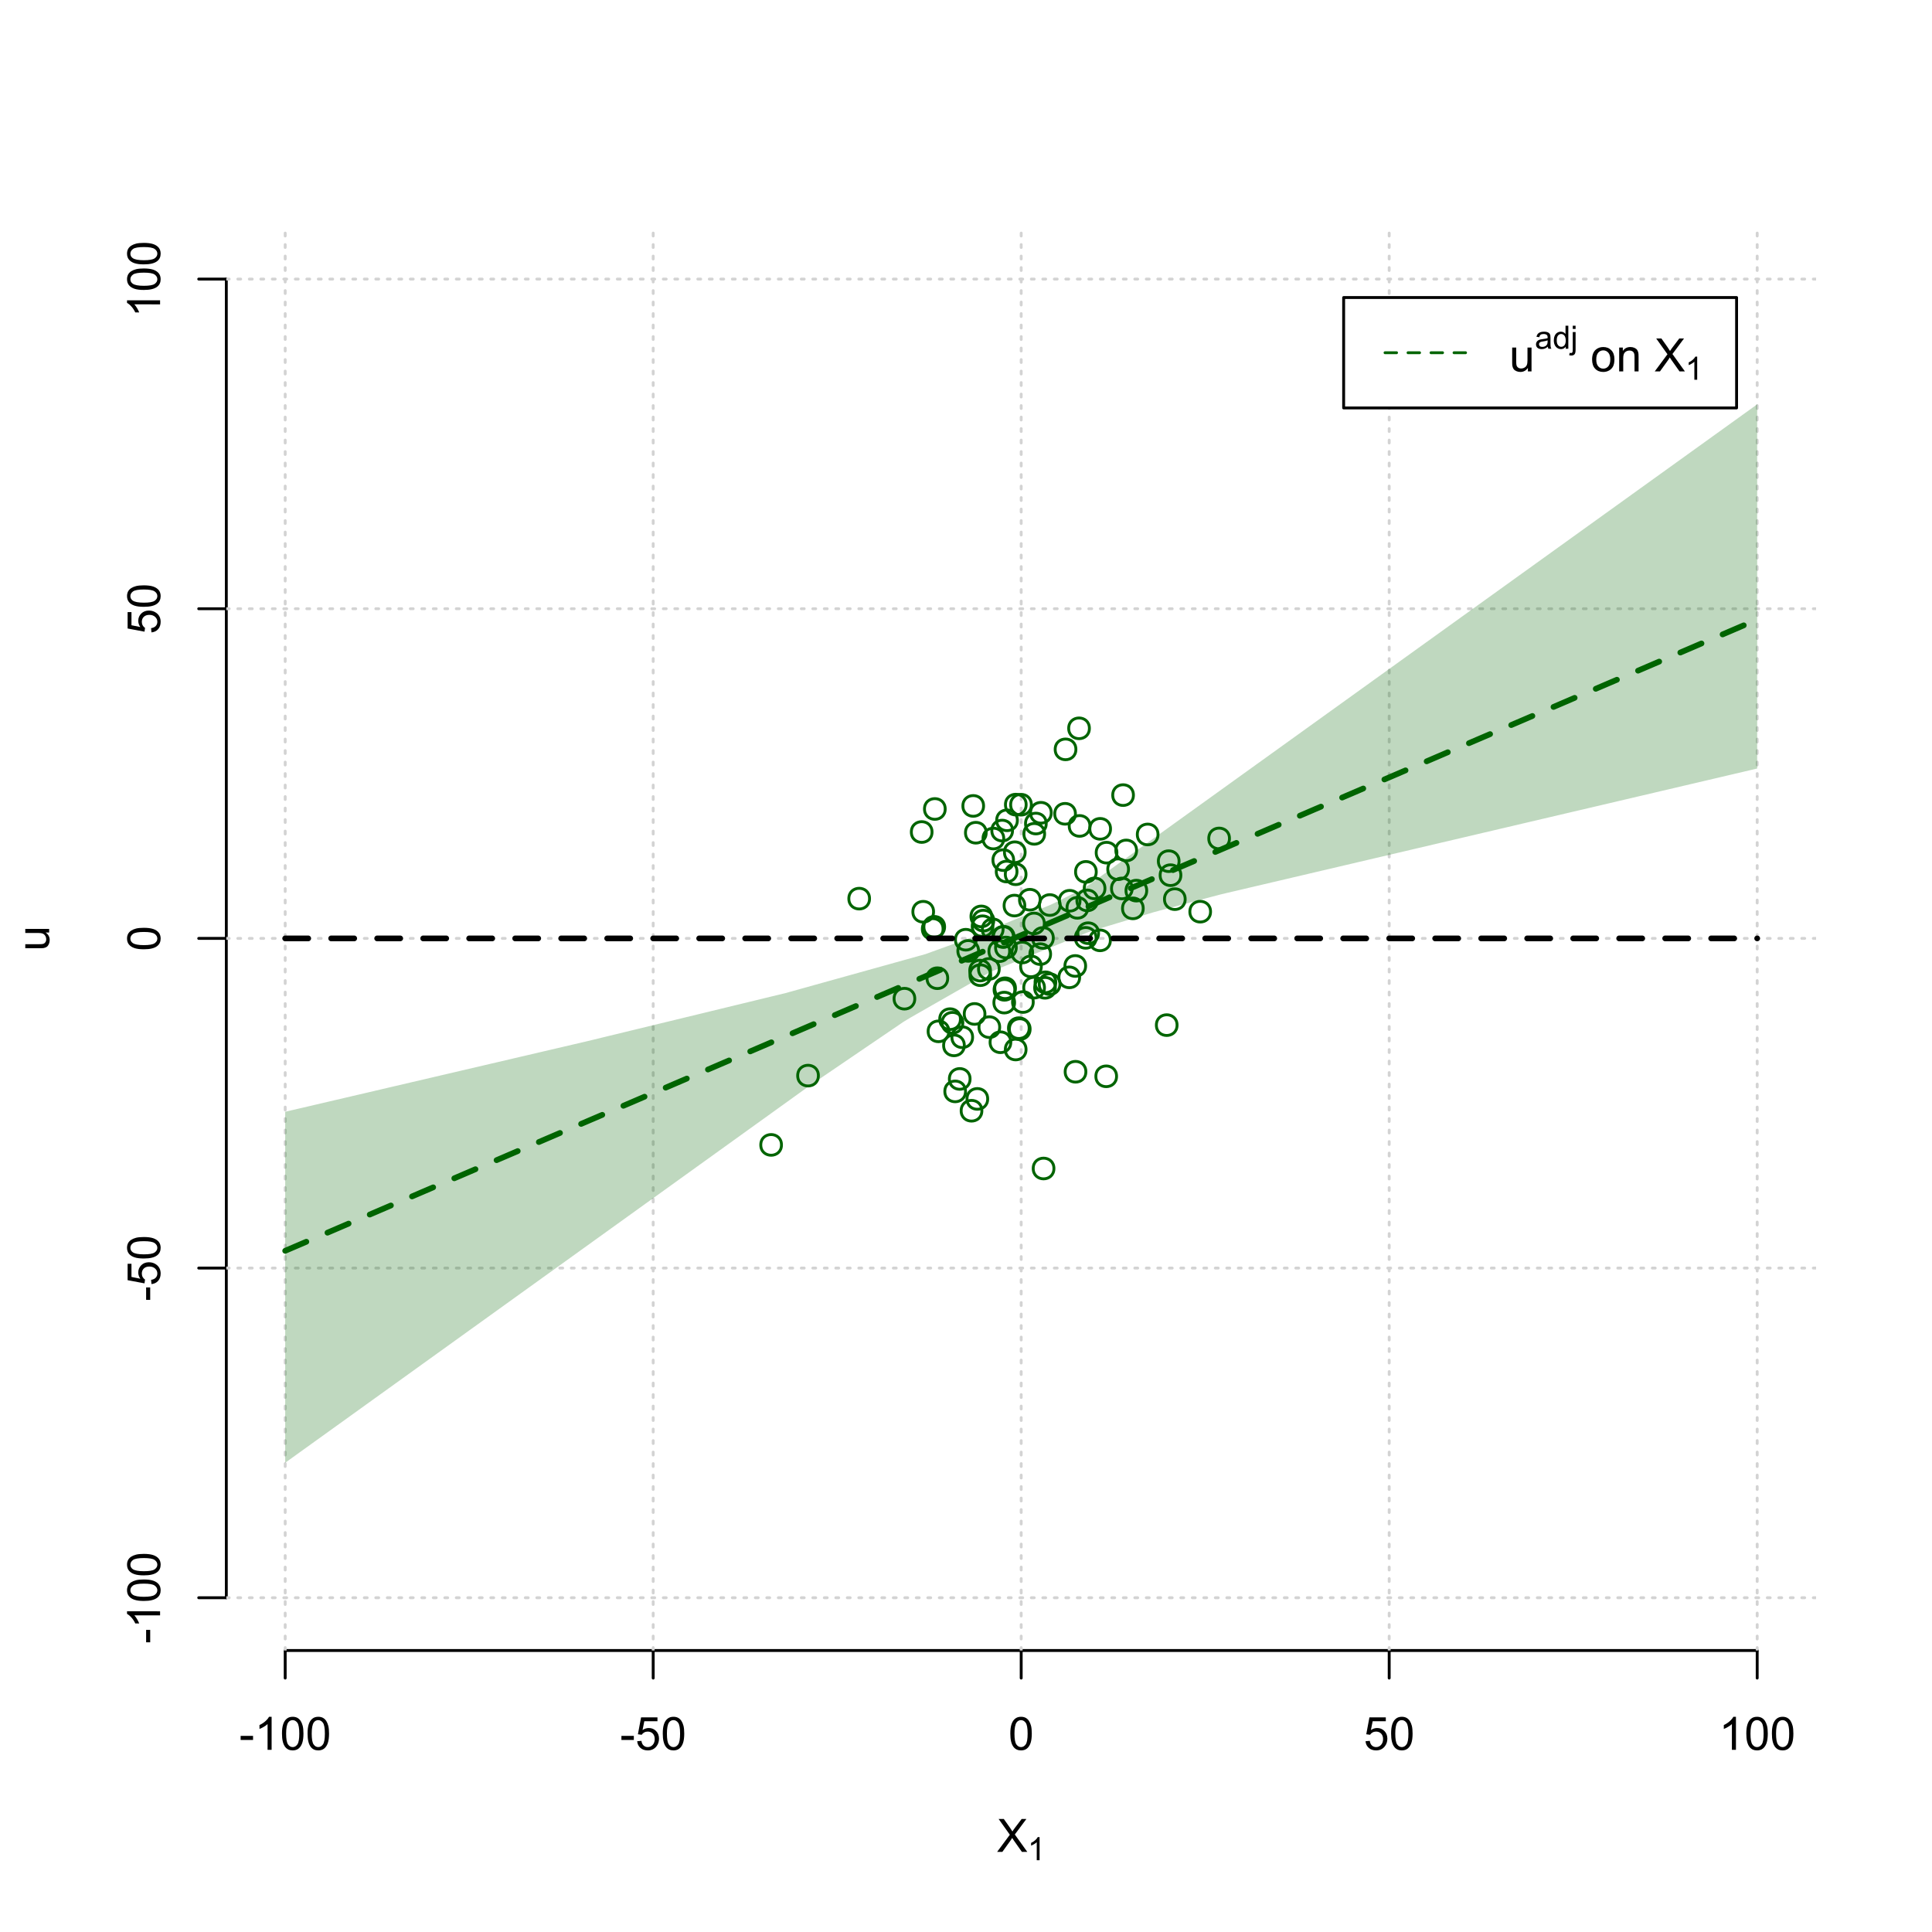 <?xml version="1.0" encoding="UTF-8"?>
<svg xmlns="http://www.w3.org/2000/svg" xmlns:xlink="http://www.w3.org/1999/xlink" width="504pt" height="504pt" viewBox="0 0 504 504" version="1.1">
<defs>
<g>
<symbol overflow="visible" id="glyph0-0">
<path style="stroke:none;" d="M 1.5 0 L 1.5 -7.5 L 7.5 -7.5 L 7.5 0 Z M 1.688 -0.188 L 7.312 -0.188 L 7.312 -7.312 L 1.688 -7.312 Z M 1.688 -0.188 "/>
</symbol>
<symbol overflow="visible" id="glyph0-1">
<path style="stroke:none;" d="M 0.055 0 L 3.375 -4.477 L 0.445 -8.59 L 1.797 -8.59 L 3.359 -6.387 C 3.68 -5.93 3.91 -5.578 4.047 -5.332 C 4.238 -5.645 4.465 -5.969 4.727 -6.312 L 6.457 -8.59 L 7.695 -8.59 L 4.676 -4.539 L 7.93 0 L 6.523 0 L 4.359 -3.062 C 4.238 -3.238 4.113 -3.43 3.984 -3.641 C 3.789 -3.324 3.652 -3.109 3.574 -2.992 L 1.418 0 Z M 0.055 0 "/>
</symbol>
<symbol overflow="visible" id="glyph0-2">
<path style="stroke:none;" d="M 0.383 -2.578 L 0.383 -3.641 L 3.621 -3.641 L 3.621 -2.578 Z M 0.383 -2.578 "/>
</symbol>
<symbol overflow="visible" id="glyph0-3">
<path style="stroke:none;" d="M 4.469 0 L 3.414 0 L 3.414 -6.719 C 3.16 -6.477 2.828 -6.234 2.414 -5.996 C 2 -5.75 1.629 -5.57 1.305 -5.449 L 1.305 -6.469 C 1.895 -6.742 2.41 -7.078 2.852 -7.477 C 3.293 -7.871 3.605 -8.254 3.789 -8.625 L 4.469 -8.625 Z M 4.469 0 "/>
</symbol>
<symbol overflow="visible" id="glyph0-4">
<path style="stroke:none;" d="M 0.5 -4.234 C 0.496 -5.246 0.602 -6.062 0.812 -6.688 C 1.02 -7.305 1.328 -7.785 1.742 -8.121 C 2.148 -8.457 2.668 -8.625 3.297 -8.625 C 3.758 -8.625 4.164 -8.531 4.512 -8.348 C 4.855 -8.16 5.141 -7.891 5.371 -7.543 C 5.594 -7.191 5.773 -6.766 5.906 -6.266 C 6.035 -5.762 6.098 -5.086 6.102 -4.234 C 6.098 -3.227 5.996 -2.414 5.789 -1.797 C 5.578 -1.176 5.266 -0.695 4.859 -0.359 C 4.445 -0.02 3.926 0.145 3.297 0.148 C 2.465 0.145 1.816 -0.148 1.348 -0.742 C 0.781 -1.457 0.496 -2.621 0.5 -4.234 Z M 1.582 -4.234 C 1.582 -2.824 1.746 -1.887 2.074 -1.418 C 2.402 -0.949 2.809 -0.715 3.297 -0.719 C 3.777 -0.715 4.184 -0.949 4.52 -1.422 C 4.848 -1.887 5.016 -2.824 5.016 -4.234 C 5.016 -5.648 4.848 -6.59 4.52 -7.055 C 4.184 -7.516 3.773 -7.746 3.289 -7.75 C 2.801 -7.746 2.414 -7.543 2.125 -7.137 C 1.762 -6.613 1.582 -5.645 1.582 -4.234 Z M 1.582 -4.234 "/>
</symbol>
<symbol overflow="visible" id="glyph0-5">
<path style="stroke:none;" d="M 0.5 -2.25 L 1.605 -2.344 C 1.684 -1.805 1.871 -1.398 2.176 -1.125 C 2.473 -0.852 2.836 -0.715 3.258 -0.719 C 3.766 -0.715 4.195 -0.906 4.547 -1.293 C 4.898 -1.672 5.074 -2.18 5.074 -2.82 C 5.074 -3.414 4.902 -3.891 4.566 -4.242 C 4.227 -4.59 3.785 -4.762 3.242 -4.766 C 2.898 -4.762 2.594 -4.684 2.32 -4.531 C 2.047 -4.375 1.832 -4.176 1.676 -3.93 L 0.688 -4.062 L 1.516 -8.473 L 5.789 -8.473 L 5.789 -7.465 L 2.359 -7.465 L 1.898 -5.156 C 2.414 -5.516 2.953 -5.695 3.523 -5.695 C 4.27 -5.695 4.902 -5.434 5.422 -4.914 C 5.934 -4.395 6.191 -3.727 6.195 -2.914 C 6.191 -2.133 5.965 -1.461 5.516 -0.898 C 4.961 -0.199 4.211 0.145 3.258 0.148 C 2.477 0.145 1.836 -0.07 1.344 -0.508 C 0.844 -0.941 0.562 -1.523 0.5 -2.25 Z M 0.5 -2.25 "/>
</symbol>
<symbol overflow="visible" id="glyph0-6">
<path style="stroke:none;" d="M 4.867 0 L 4.867 -0.914 C 4.379 -0.211 3.723 0.141 2.895 0.141 C 2.527 0.141 2.184 0.07 1.867 -0.07 C 1.547 -0.211 1.309 -0.387 1.156 -0.602 C 1 -0.812 0.895 -1.074 0.832 -1.383 C 0.785 -1.59 0.762 -1.918 0.766 -2.367 L 0.766 -6.223 L 1.82 -6.223 L 1.82 -2.773 C 1.816 -2.219 1.84 -1.848 1.887 -1.656 C 1.949 -1.379 2.09 -1.16 2.309 -1.004 C 2.523 -0.84 2.789 -0.762 3.105 -0.766 C 3.418 -0.762 3.715 -0.844 3.996 -1.008 C 4.273 -1.172 4.469 -1.391 4.586 -1.672 C 4.699 -1.949 4.758 -2.355 4.758 -2.891 L 4.758 -6.223 L 5.812 -6.223 L 5.812 0 Z M 4.867 0 "/>
</symbol>
<symbol overflow="visible" id="glyph0-7">
<path style="stroke:none;" d=""/>
</symbol>
<symbol overflow="visible" id="glyph0-8">
<path style="stroke:none;" d="M 0.398 -3.109 C 0.398 -4.262 0.719 -5.117 1.359 -5.672 C 1.895 -6.133 2.547 -6.363 3.316 -6.363 C 4.172 -6.363 4.871 -6.082 5.414 -5.52 C 5.953 -4.957 6.223 -4.184 6.227 -3.199 C 6.223 -2.398 6.102 -1.766 5.867 -1.309 C 5.625 -0.848 5.277 -0.492 4.82 -0.238 C 4.359 0.016 3.859 0.141 3.316 0.141 C 2.441 0.141 1.734 -0.137 1.203 -0.695 C 0.664 -1.254 0.398 -2.059 0.398 -3.109 Z M 1.484 -3.109 C 1.48 -2.309 1.656 -1.711 2.004 -1.32 C 2.348 -0.922 2.785 -0.727 3.316 -0.727 C 3.84 -0.727 4.273 -0.926 4.621 -1.324 C 4.969 -1.723 5.145 -2.328 5.145 -3.148 C 5.145 -3.914 4.969 -4.496 4.617 -4.895 C 4.266 -5.289 3.832 -5.488 3.316 -5.492 C 2.785 -5.488 2.348 -5.293 2.004 -4.898 C 1.656 -4.5 1.48 -3.902 1.484 -3.109 Z M 1.484 -3.109 "/>
</symbol>
<symbol overflow="visible" id="glyph0-9">
<path style="stroke:none;" d="M 0.789 0 L 0.789 -6.223 L 1.742 -6.223 L 1.742 -5.336 C 2.195 -6.02 2.855 -6.363 3.719 -6.363 C 4.09 -6.363 4.434 -6.293 4.754 -6.16 C 5.066 -6.023 5.305 -5.848 5.461 -5.633 C 5.617 -5.41 5.727 -5.152 5.789 -4.852 C 5.828 -4.656 5.848 -4.312 5.848 -3.828 L 5.848 0 L 4.793 0 L 4.793 -3.785 C 4.793 -4.215 4.75 -4.535 4.668 -4.75 C 4.586 -4.961 4.441 -5.129 4.234 -5.258 C 4.023 -5.383 3.777 -5.449 3.5 -5.449 C 3.047 -5.449 2.66 -5.305 2.332 -5.02 C 2.004 -4.734 1.84 -4.195 1.844 -3.398 L 1.844 0 Z M 0.789 0 "/>
</symbol>
<symbol overflow="visible" id="glyph1-0">
<path style="stroke:none;" d="M 1.051 0 L 1.051 -5.25 L 5.25 -5.25 L 5.25 0 Z M 1.18 -0.133 L 5.117 -0.133 L 5.117 -5.117 L 1.18 -5.117 Z M 1.18 -0.133 "/>
</symbol>
<symbol overflow="visible" id="glyph1-1">
<path style="stroke:none;" d="M 3.129 0 L 2.391 0 L 2.391 -4.703 C 2.211 -4.531 1.977 -4.363 1.691 -4.195 C 1.398 -4.023 1.141 -3.895 0.914 -3.812 L 0.914 -4.527 C 1.328 -4.719 1.688 -4.953 1.996 -5.234 C 2.305 -5.508 2.523 -5.777 2.652 -6.039 L 3.129 -6.039 Z M 3.129 0 "/>
</symbol>
<symbol overflow="visible" id="glyph1-2">
<path style="stroke:none;" d="M 3.395 -0.539 C 3.117 -0.305 2.855 -0.137 2.605 -0.043 C 2.352 0.051 2.082 0.094 1.793 0.098 C 1.312 0.094 0.941 -0.02 0.688 -0.25 C 0.43 -0.48 0.305 -0.781 0.305 -1.148 C 0.305 -1.359 0.352 -1.551 0.449 -1.73 C 0.543 -1.902 0.668 -2.047 0.828 -2.156 C 0.984 -2.262 1.164 -2.34 1.363 -2.398 C 1.504 -2.434 1.723 -2.473 2.02 -2.512 C 2.609 -2.578 3.047 -2.664 3.336 -2.766 C 3.336 -2.867 3.34 -2.93 3.34 -2.957 C 3.34 -3.258 3.27 -3.469 3.129 -3.594 C 2.941 -3.758 2.66 -3.844 2.289 -3.844 C 1.941 -3.844 1.684 -3.781 1.52 -3.66 C 1.348 -3.535 1.227 -3.32 1.152 -3.016 L 0.43 -3.113 C 0.492 -3.418 0.602 -3.668 0.754 -3.863 C 0.902 -4.051 1.121 -4.199 1.406 -4.301 C 1.688 -4.402 2.016 -4.453 2.395 -4.453 C 2.766 -4.453 3.066 -4.406 3.301 -4.32 C 3.527 -4.23 3.699 -4.121 3.812 -3.992 C 3.918 -3.855 3.996 -3.691 4.043 -3.492 C 4.066 -3.363 4.078 -3.133 4.082 -2.809 L 4.082 -1.824 C 4.078 -1.137 4.094 -0.703 4.129 -0.523 C 4.156 -0.336 4.219 -0.164 4.316 0 L 3.543 0 C 3.465 -0.152 3.414 -0.332 3.395 -0.539 Z M 3.336 -2.188 C 3.062 -2.074 2.66 -1.98 2.129 -1.906 C 1.82 -1.859 1.605 -1.812 1.484 -1.758 C 1.355 -1.703 1.258 -1.621 1.191 -1.52 C 1.121 -1.41 1.09 -1.293 1.09 -1.168 C 1.09 -0.969 1.164 -0.805 1.312 -0.676 C 1.461 -0.543 1.68 -0.48 1.969 -0.48 C 2.25 -0.48 2.5 -0.539 2.727 -0.664 C 2.945 -0.785 3.109 -0.957 3.215 -1.176 C 3.293 -1.34 3.332 -1.586 3.336 -1.914 Z M 3.336 -2.188 "/>
</symbol>
<symbol overflow="visible" id="glyph1-3">
<path style="stroke:none;" d="M 3.379 0 L 3.379 -0.551 C 3.102 -0.121 2.695 0.094 2.16 0.098 C 1.812 0.094 1.492 0 1.203 -0.188 C 0.906 -0.379 0.68 -0.645 0.523 -0.988 C 0.359 -1.328 0.281 -1.723 0.285 -2.172 C 0.281 -2.605 0.355 -3 0.504 -3.355 C 0.648 -3.707 0.863 -3.977 1.156 -4.168 C 1.441 -4.355 1.766 -4.453 2.129 -4.453 C 2.387 -4.453 2.621 -4.395 2.828 -4.285 C 3.031 -4.172 3.199 -4.031 3.332 -3.855 L 3.332 -6.012 L 4.066 -6.012 L 4.066 0 Z M 1.047 -2.172 C 1.043 -1.613 1.16 -1.195 1.398 -0.922 C 1.629 -0.641 1.906 -0.504 2.23 -0.508 C 2.551 -0.504 2.824 -0.637 3.051 -0.902 C 3.273 -1.168 3.387 -1.57 3.391 -2.113 C 3.387 -2.707 3.273 -3.145 3.047 -3.426 C 2.816 -3.703 2.531 -3.844 2.199 -3.844 C 1.867 -3.844 1.594 -3.707 1.375 -3.441 C 1.152 -3.168 1.043 -2.746 1.047 -2.172 Z M 1.047 -2.172 "/>
</symbol>
<symbol overflow="visible" id="glyph1-4">
<path style="stroke:none;" d="M 0.551 -5.156 L 0.551 -6.012 L 1.289 -6.012 L 1.289 -5.156 Z M -0.387 1.691 L -0.246 1.062 C -0.098 1.098 0.016 1.117 0.102 1.121 C 0.25 1.117 0.363 1.066 0.438 0.969 C 0.512 0.867 0.551 0.621 0.551 0.223 L 0.551 -4.355 L 1.289 -4.355 L 1.289 0.238 C 1.289 0.773 1.219 1.148 1.078 1.359 C 0.898 1.633 0.602 1.77 0.191 1.77 C -0.008 1.77 -0.199 1.742 -0.387 1.691 Z M -0.387 1.691 "/>
</symbol>
<symbol overflow="visible" id="glyph2-0">
<path style="stroke:none;" d="M 0 -1.5 L -7.5 -1.5 L -7.5 -7.5 L 0 -7.5 Z M -0.188 -1.688 L -0.188 -7.312 L -7.312 -7.312 L -7.312 -1.688 Z M -0.188 -1.688 "/>
</symbol>
<symbol overflow="visible" id="glyph2-1">
<path style="stroke:none;" d="M 0 -4.867 L -0.914 -4.867 C -0.211 -4.379 0.141 -3.723 0.141 -2.895 C 0.141 -2.527 0.07 -2.184 -0.07 -1.867 C -0.211 -1.547 -0.387 -1.309 -0.598 -1.156 C -0.809 -1 -1.07 -0.895 -1.383 -0.832 C -1.59 -0.789 -1.918 -0.766 -2.367 -0.77 L -6.223 -0.77 L -6.223 -1.824 L -2.773 -1.824 C -2.219 -1.82 -1.848 -1.844 -1.656 -1.887 C -1.379 -1.949 -1.16 -2.09 -1.004 -2.309 C -0.84 -2.523 -0.762 -2.789 -0.766 -3.105 C -0.762 -3.418 -0.844 -3.715 -1.008 -3.996 C -1.172 -4.273 -1.391 -4.469 -1.672 -4.586 C -1.945 -4.699 -2.352 -4.758 -2.887 -4.758 L -6.223 -4.758 L -6.223 -5.812 L 0 -5.812 Z M 0 -4.867 "/>
</symbol>
<symbol overflow="visible" id="glyph2-2">
<path style="stroke:none;" d="M -2.578 -0.383 L -3.641 -0.383 L -3.641 -3.621 L -2.578 -3.621 Z M -2.578 -0.383 "/>
</symbol>
<symbol overflow="visible" id="glyph2-3">
<path style="stroke:none;" d="M 0 -4.469 L 0 -3.414 L -6.719 -3.418 C -6.477 -3.16 -6.234 -2.828 -5.996 -2.418 C -5.75 -2.004 -5.57 -1.633 -5.449 -1.309 L -6.469 -1.309 C -6.742 -1.895 -7.078 -2.41 -7.477 -2.852 C -7.871 -3.293 -8.254 -3.605 -8.625 -3.793 L -8.625 -4.473 Z M 0 -4.469 "/>
</symbol>
<symbol overflow="visible" id="glyph2-4">
<path style="stroke:none;" d="M -4.234 -0.5 C -5.246 -0.496 -6.062 -0.602 -6.688 -0.812 C -7.305 -1.02 -7.785 -1.328 -8.121 -1.742 C -8.457 -2.152 -8.625 -2.672 -8.625 -3.301 C -8.625 -3.758 -8.531 -4.164 -8.348 -4.512 C -8.16 -4.859 -7.891 -5.145 -7.543 -5.371 C -7.191 -5.594 -6.766 -5.773 -6.266 -5.906 C -5.762 -6.035 -5.086 -6.098 -4.234 -6.102 C -3.223 -6.098 -2.41 -5.996 -1.793 -5.789 C -1.176 -5.578 -0.695 -5.266 -0.359 -4.859 C -0.02 -4.445 0.145 -3.926 0.148 -3.297 C 0.145 -2.465 -0.148 -1.816 -0.742 -1.348 C -1.457 -0.781 -2.621 -0.496 -4.234 -0.5 Z M -4.234 -1.582 C -2.824 -1.582 -1.887 -1.746 -1.418 -2.074 C -0.949 -2.402 -0.715 -2.809 -0.719 -3.297 C -0.715 -3.777 -0.949 -4.184 -1.422 -4.52 C -1.887 -4.848 -2.824 -5.016 -4.234 -5.016 C -5.648 -5.016 -6.59 -4.848 -7.055 -4.52 C -7.516 -4.188 -7.746 -3.777 -7.75 -3.289 C -7.746 -2.801 -7.543 -2.414 -7.137 -2.129 C -6.613 -1.762 -5.645 -1.582 -4.234 -1.582 Z M -4.234 -1.582 "/>
</symbol>
<symbol overflow="visible" id="glyph2-5">
<path style="stroke:none;" d="M -2.25 -0.5 L -2.344 -1.605 C -1.805 -1.684 -1.398 -1.871 -1.125 -2.176 C -0.852 -2.473 -0.715 -2.836 -0.719 -3.258 C -0.715 -3.766 -0.906 -4.195 -1.293 -4.547 C -1.672 -4.898 -2.18 -5.074 -2.816 -5.074 C -3.414 -5.074 -3.891 -4.902 -4.242 -4.566 C -4.59 -4.227 -4.762 -3.785 -4.766 -3.242 C -4.762 -2.898 -4.684 -2.594 -4.531 -2.32 C -4.375 -2.047 -4.176 -1.832 -3.93 -1.676 L -4.062 -0.688 L -8.473 -1.52 L -8.473 -5.789 L -7.465 -5.789 L -7.465 -2.363 L -5.156 -1.898 C -5.516 -2.414 -5.695 -2.953 -5.695 -3.523 C -5.695 -4.27 -5.434 -4.902 -4.914 -5.422 C -4.395 -5.934 -3.727 -6.191 -2.91 -6.195 C -2.133 -6.191 -1.461 -5.965 -0.895 -5.516 C -0.199 -4.961 0.145 -4.211 0.148 -3.258 C 0.145 -2.477 -0.07 -1.836 -0.508 -1.344 C -0.941 -0.848 -1.523 -0.566 -2.25 -0.5 Z M -2.25 -0.5 "/>
</symbol>
</g>
<clipPath id="clip1">
  <path d="M 74 59.039 L 75 59.039 L 75 430.559 L 74 430.559 Z M 74 59.039 "/>
</clipPath>
<clipPath id="clip2">
  <path d="M 170 59.039 L 171 59.039 L 171 430.559 L 170 430.559 Z M 170 59.039 "/>
</clipPath>
<clipPath id="clip3">
  <path d="M 266 59.039 L 267 59.039 L 267 430.559 L 266 430.559 Z M 266 59.039 "/>
</clipPath>
<clipPath id="clip4">
  <path d="M 362 59.039 L 363 59.039 L 363 430.559 L 362 430.559 Z M 362 59.039 "/>
</clipPath>
<clipPath id="clip5">
  <path d="M 458 59.039 L 459 59.039 L 459 430.559 L 458 430.559 Z M 458 59.039 "/>
</clipPath>
<clipPath id="clip6">
  <path d="M 59.039 416 L 473.758 416 L 473.758 418 L 59.039 418 Z M 59.039 416 "/>
</clipPath>
<clipPath id="clip7">
  <path d="M 59.039 330 L 473.758 330 L 473.758 332 L 59.039 332 Z M 59.039 330 "/>
</clipPath>
<clipPath id="clip8">
  <path d="M 59.039 244 L 473.758 244 L 473.758 246 L 59.039 246 Z M 59.039 244 "/>
</clipPath>
<clipPath id="clip9">
  <path d="M 59.039 158 L 473.758 158 L 473.758 160 L 59.039 160 Z M 59.039 158 "/>
</clipPath>
<clipPath id="clip10">
  <path d="M 59.039 72 L 473.758 72 L 473.758 74 L 59.039 74 Z M 59.039 72 "/>
</clipPath>
</defs>
<g id="surface4596">
<rect x="0" y="0" width="504" height="504" style="fill:rgb(100%,100%,100%);fill-opacity:1;stroke:none;"/>
<g style="fill:rgb(0%,0%,0%);fill-opacity:1;">
  <use xlink:href="#glyph0-1" x="260.062" y="483.102"/>
</g>
<g style="fill:rgb(0%,0%,0%);fill-opacity:1;">
  <use xlink:href="#glyph1-1" x="268.066" y="485.281"/>
</g>
<g style="fill:rgb(0%,0%,0%);fill-opacity:1;">
  <use xlink:href="#glyph2-1" x="12.82" y="248.137"/>
</g>
<path style="fill:none;stroke-width:0.75;stroke-linecap:round;stroke-linejoin:round;stroke:rgb(0%,0%,0%);stroke-opacity:1;stroke-miterlimit:10;" d="M 74.398 430.559 L 458.398 430.559 "/>
<path style="fill:none;stroke-width:0.75;stroke-linecap:round;stroke-linejoin:round;stroke:rgb(0%,0%,0%);stroke-opacity:1;stroke-miterlimit:10;" d="M 74.398 430.559 L 74.398 437.762 "/>
<path style="fill:none;stroke-width:0.75;stroke-linecap:round;stroke-linejoin:round;stroke:rgb(0%,0%,0%);stroke-opacity:1;stroke-miterlimit:10;" d="M 170.398 430.559 L 170.398 437.762 "/>
<path style="fill:none;stroke-width:0.75;stroke-linecap:round;stroke-linejoin:round;stroke:rgb(0%,0%,0%);stroke-opacity:1;stroke-miterlimit:10;" d="M 266.398 430.559 L 266.398 437.762 "/>
<path style="fill:none;stroke-width:0.75;stroke-linecap:round;stroke-linejoin:round;stroke:rgb(0%,0%,0%);stroke-opacity:1;stroke-miterlimit:10;" d="M 362.398 430.559 L 362.398 437.762 "/>
<path style="fill:none;stroke-width:0.75;stroke-linecap:round;stroke-linejoin:round;stroke:rgb(0%,0%,0%);stroke-opacity:1;stroke-miterlimit:10;" d="M 458.398 430.559 L 458.398 437.762 "/>
<g style="fill:rgb(0%,0%,0%);fill-opacity:1;">
  <use xlink:href="#glyph0-2" x="62.391" y="456.48"/>
  <use xlink:href="#glyph0-3" x="66.387" y="456.48"/>
  <use xlink:href="#glyph0-4" x="73.061" y="456.48"/>
  <use xlink:href="#glyph0-4" x="79.734" y="456.48"/>
</g>
<g style="fill:rgb(0%,0%,0%);fill-opacity:1;">
  <use xlink:href="#glyph0-2" x="161.727" y="456.48"/>
  <use xlink:href="#glyph0-5" x="165.723" y="456.48"/>
  <use xlink:href="#glyph0-4" x="172.396" y="456.48"/>
</g>
<g style="fill:rgb(0%,0%,0%);fill-opacity:1;">
  <use xlink:href="#glyph0-4" x="263.062" y="456.48"/>
</g>
<g style="fill:rgb(0%,0%,0%);fill-opacity:1;">
  <use xlink:href="#glyph0-5" x="355.727" y="456.48"/>
  <use xlink:href="#glyph0-4" x="362.4" y="456.48"/>
</g>
<g style="fill:rgb(0%,0%,0%);fill-opacity:1;">
  <use xlink:href="#glyph0-3" x="448.387" y="456.48"/>
  <use xlink:href="#glyph0-4" x="455.061" y="456.48"/>
  <use xlink:href="#glyph0-4" x="461.734" y="456.48"/>
</g>
<path style="fill:none;stroke-width:0.75;stroke-linecap:round;stroke-linejoin:round;stroke:rgb(0%,0%,0%);stroke-opacity:1;stroke-miterlimit:10;" d="M 59.039 416.801 L 59.039 72.801 "/>
<path style="fill:none;stroke-width:0.75;stroke-linecap:round;stroke-linejoin:round;stroke:rgb(0%,0%,0%);stroke-opacity:1;stroke-miterlimit:10;" d="M 59.039 416.801 L 51.84 416.801 "/>
<path style="fill:none;stroke-width:0.75;stroke-linecap:round;stroke-linejoin:round;stroke:rgb(0%,0%,0%);stroke-opacity:1;stroke-miterlimit:10;" d="M 59.039 330.801 L 51.84 330.801 "/>
<path style="fill:none;stroke-width:0.75;stroke-linecap:round;stroke-linejoin:round;stroke:rgb(0%,0%,0%);stroke-opacity:1;stroke-miterlimit:10;" d="M 59.039 244.801 L 51.84 244.801 "/>
<path style="fill:none;stroke-width:0.75;stroke-linecap:round;stroke-linejoin:round;stroke:rgb(0%,0%,0%);stroke-opacity:1;stroke-miterlimit:10;" d="M 59.039 158.801 L 51.84 158.801 "/>
<path style="fill:none;stroke-width:0.75;stroke-linecap:round;stroke-linejoin:round;stroke:rgb(0%,0%,0%);stroke-opacity:1;stroke-miterlimit:10;" d="M 59.039 72.801 L 51.84 72.801 "/>
<g style="fill:rgb(0%,0%,0%);fill-opacity:1;">
  <use xlink:href="#glyph2-2" x="41.762" y="428.809"/>
  <use xlink:href="#glyph2-3" x="41.762" y="424.812"/>
  <use xlink:href="#glyph2-4" x="41.762" y="418.139"/>
  <use xlink:href="#glyph2-4" x="41.762" y="411.465"/>
</g>
<g style="fill:rgb(0%,0%,0%);fill-opacity:1;">
  <use xlink:href="#glyph2-2" x="41.762" y="339.473"/>
  <use xlink:href="#glyph2-5" x="41.762" y="335.477"/>
  <use xlink:href="#glyph2-4" x="41.762" y="328.803"/>
</g>
<g style="fill:rgb(0%,0%,0%);fill-opacity:1;">
  <use xlink:href="#glyph2-4" x="41.762" y="248.137"/>
</g>
<g style="fill:rgb(0%,0%,0%);fill-opacity:1;">
  <use xlink:href="#glyph2-5" x="41.762" y="165.473"/>
  <use xlink:href="#glyph2-4" x="41.762" y="158.799"/>
</g>
<g style="fill:rgb(0%,0%,0%);fill-opacity:1;">
  <use xlink:href="#glyph2-3" x="41.762" y="82.812"/>
  <use xlink:href="#glyph2-4" x="41.762" y="76.139"/>
  <use xlink:href="#glyph2-4" x="41.762" y="69.465"/>
</g>
<g clip-path="url(#clip1)" clip-rule="nonzero">
<path style="fill:none;stroke-width:0.75;stroke-linecap:round;stroke-linejoin:round;stroke:rgb(82.745%,82.745%,82.745%);stroke-opacity:1;stroke-dasharray:0.75,2.25;stroke-miterlimit:10;" d="M 74.398 430.559 L 74.398 59.039 "/>
</g>
<g clip-path="url(#clip2)" clip-rule="nonzero">
<path style="fill:none;stroke-width:0.75;stroke-linecap:round;stroke-linejoin:round;stroke:rgb(82.745%,82.745%,82.745%);stroke-opacity:1;stroke-dasharray:0.75,2.25;stroke-miterlimit:10;" d="M 170.398 430.559 L 170.398 59.039 "/>
</g>
<g clip-path="url(#clip3)" clip-rule="nonzero">
<path style="fill:none;stroke-width:0.75;stroke-linecap:round;stroke-linejoin:round;stroke:rgb(82.745%,82.745%,82.745%);stroke-opacity:1;stroke-dasharray:0.75,2.25;stroke-miterlimit:10;" d="M 266.398 430.559 L 266.398 59.039 "/>
</g>
<g clip-path="url(#clip4)" clip-rule="nonzero">
<path style="fill:none;stroke-width:0.75;stroke-linecap:round;stroke-linejoin:round;stroke:rgb(82.745%,82.745%,82.745%);stroke-opacity:1;stroke-dasharray:0.75,2.25;stroke-miterlimit:10;" d="M 362.398 430.559 L 362.398 59.039 "/>
</g>
<g clip-path="url(#clip5)" clip-rule="nonzero">
<path style="fill:none;stroke-width:0.75;stroke-linecap:round;stroke-linejoin:round;stroke:rgb(82.745%,82.745%,82.745%);stroke-opacity:1;stroke-dasharray:0.75,2.25;stroke-miterlimit:10;" d="M 458.398 430.559 L 458.398 59.039 "/>
</g>
<g clip-path="url(#clip6)" clip-rule="nonzero">
<path style="fill:none;stroke-width:0.75;stroke-linecap:round;stroke-linejoin:round;stroke:rgb(82.745%,82.745%,82.745%);stroke-opacity:1;stroke-dasharray:0.75,2.25;stroke-miterlimit:10;" d="M 59.039 416.801 L 473.762 416.801 "/>
</g>
<g clip-path="url(#clip7)" clip-rule="nonzero">
<path style="fill:none;stroke-width:0.75;stroke-linecap:round;stroke-linejoin:round;stroke:rgb(82.745%,82.745%,82.745%);stroke-opacity:1;stroke-dasharray:0.75,2.25;stroke-miterlimit:10;" d="M 59.039 330.801 L 473.762 330.801 "/>
</g>
<g clip-path="url(#clip8)" clip-rule="nonzero">
<path style="fill:none;stroke-width:0.75;stroke-linecap:round;stroke-linejoin:round;stroke:rgb(82.745%,82.745%,82.745%);stroke-opacity:1;stroke-dasharray:0.75,2.25;stroke-miterlimit:10;" d="M 59.039 244.801 L 473.762 244.801 "/>
</g>
<g clip-path="url(#clip9)" clip-rule="nonzero">
<path style="fill:none;stroke-width:0.75;stroke-linecap:round;stroke-linejoin:round;stroke:rgb(82.745%,82.745%,82.745%);stroke-opacity:1;stroke-dasharray:0.75,2.25;stroke-miterlimit:10;" d="M 59.039 158.801 L 473.762 158.801 "/>
</g>
<g clip-path="url(#clip10)" clip-rule="nonzero">
<path style="fill:none;stroke-width:0.75;stroke-linecap:round;stroke-linejoin:round;stroke:rgb(82.745%,82.745%,82.745%);stroke-opacity:1;stroke-dasharray:0.75,2.25;stroke-miterlimit:10;" d="M 59.039 72.801 L 473.762 72.801 "/>
</g>
<path style=" stroke:none;fill-rule:nonzero;fill:rgb(0%,39.216%,0%);fill-opacity:0.251;" d="M 74.398 334.898 L 74.398 290.027 L 76.32 289.578 L 78.238 289.129 L 80.16 288.684 L 82.078 288.234 L 85.922 287.336 L 87.84 286.887 L 89.762 286.438 L 91.68 285.988 L 93.602 285.543 L 95.52 285.094 L 97.441 284.645 L 99.359 284.195 L 101.281 283.746 L 103.199 283.297 L 105.121 282.848 L 107.039 282.398 L 108.961 281.953 L 110.879 281.504 L 112.801 281.055 L 114.719 280.605 L 116.641 280.156 L 118.559 279.707 L 120.48 279.258 L 122.398 278.812 L 124.32 278.363 L 126.238 277.914 L 128.16 277.465 L 130.078 277.016 L 133.922 276.117 L 135.84 275.668 L 137.762 275.223 L 139.68 274.773 L 141.602 274.324 L 143.52 273.875 L 145.441 273.426 L 147.359 272.977 L 149.281 272.527 L 151.199 272.082 L 153.121 271.633 L 155.039 271.168 L 156.961 270.699 L 158.879 270.234 L 160.801 269.77 L 162.719 269.301 L 164.641 268.836 L 166.559 268.371 L 168.48 267.906 L 170.398 267.438 L 172.32 266.973 L 174.238 266.508 L 176.16 266.043 L 178.078 265.574 L 181.922 264.645 L 183.84 264.18 L 185.762 263.711 L 187.68 263.246 L 189.602 262.781 L 191.52 262.312 L 193.441 261.848 L 195.359 261.383 L 197.281 260.918 L 199.199 260.449 L 201.121 259.984 L 203.039 259.52 L 204.961 259.051 L 206.879 258.52 L 208.801 257.984 L 210.719 257.449 L 212.641 256.914 L 214.559 256.379 L 216.48 255.844 L 218.398 255.312 L 220.32 254.777 L 222.238 254.242 L 224.16 253.707 L 226.078 253.172 L 228 252.637 L 229.922 252.105 L 231.84 251.57 L 233.762 251.035 L 235.68 250.5 L 237.602 249.965 L 239.52 249.43 L 241.441 248.895 L 243.359 248.199 L 245.281 247.504 L 247.199 246.812 L 249.121 246.117 L 251.039 245.422 L 252.961 244.73 L 254.879 243.938 L 256.801 243.148 L 258.719 242.355 L 260.641 241.566 L 262.559 240.773 L 264.48 239.984 L 266.398 239.191 L 268.32 238.402 L 270.238 237.609 L 272.16 236.82 L 274.078 236.027 L 276 235.109 L 277.922 234.145 L 279.84 233.184 L 281.762 232.219 L 283.68 231.109 L 285.602 229.73 L 287.52 228.348 L 289.441 226.969 L 291.359 225.586 L 293.281 224.207 L 295.199 222.824 L 297.121 221.445 L 299.039 220.066 L 300.961 218.684 L 302.879 217.305 L 304.801 215.922 L 306.719 214.543 L 308.641 213.16 L 310.559 211.781 L 312.48 210.402 L 314.398 209.02 L 316.32 207.641 L 318.238 206.258 L 320.16 204.879 L 322.078 203.5 L 324 202.117 L 325.922 200.738 L 327.84 199.355 L 329.762 197.977 L 331.68 196.594 L 333.602 195.215 L 335.52 193.836 L 337.441 192.453 L 339.359 191.074 L 341.281 189.691 L 343.199 188.312 L 345.121 186.93 L 347.039 185.551 L 348.961 184.172 L 350.879 182.789 L 352.801 181.41 L 354.719 180.027 L 356.641 178.648 L 358.559 177.266 L 360.48 175.887 L 362.398 174.508 L 364.32 173.125 L 366.238 171.746 L 368.16 170.363 L 370.078 168.984 L 372 167.605 L 373.922 166.223 L 375.84 164.844 L 377.762 163.461 L 379.68 162.082 L 381.602 160.699 L 383.52 159.32 L 385.441 157.941 L 387.359 156.559 L 389.281 155.18 L 391.199 153.797 L 393.121 152.418 L 395.039 151.035 L 396.961 149.656 L 398.879 148.277 L 400.801 146.895 L 402.719 145.516 L 404.641 144.133 L 406.559 142.754 L 408.48 141.375 L 410.398 139.992 L 412.32 138.613 L 414.238 137.23 L 416.16 135.852 L 418.078 134.469 L 421.922 131.711 L 423.84 130.328 L 425.762 128.949 L 427.68 127.566 L 429.602 126.188 L 431.52 124.805 L 433.441 123.426 L 435.359 122.047 L 437.281 120.664 L 439.199 119.285 L 441.121 117.902 L 443.039 116.523 L 444.961 115.145 L 446.879 113.762 L 448.801 112.383 L 450.719 111 L 452.641 109.621 L 454.559 108.238 L 456.48 106.859 L 458.398 105.48 L 458.398 72.801 L 458.398 200.484 L 456.48 200.934 L 454.559 201.387 L 452.641 201.836 L 450.719 202.285 L 448.801 202.738 L 446.879 203.188 L 444.961 203.637 L 443.039 204.09 L 441.121 204.539 L 439.199 204.988 L 437.281 205.441 L 435.359 205.891 L 433.441 206.34 L 431.52 206.793 L 429.602 207.242 L 427.68 207.691 L 425.762 208.145 L 423.84 208.594 L 421.922 209.043 L 420 209.496 L 418.078 209.945 L 416.16 210.395 L 414.238 210.848 L 412.32 211.297 L 410.398 211.746 L 408.48 212.195 L 406.559 212.648 L 404.641 213.098 L 402.719 213.547 L 400.801 214 L 398.879 214.449 L 396.961 214.898 L 395.039 215.352 L 393.121 215.801 L 391.199 216.25 L 389.281 216.703 L 387.359 217.152 L 385.441 217.602 L 383.52 218.055 L 381.602 218.504 L 379.68 218.953 L 377.762 219.406 L 375.84 219.855 L 373.922 220.305 L 372 220.758 L 370.078 221.207 L 368.16 221.656 L 366.238 222.109 L 364.32 222.559 L 362.398 223.008 L 360.48 223.457 L 358.559 223.91 L 356.641 224.359 L 354.719 224.809 L 352.801 225.262 L 350.879 225.711 L 348.961 226.16 L 347.039 226.613 L 345.121 227.062 L 343.199 227.512 L 341.281 227.965 L 339.359 228.414 L 337.441 228.863 L 335.52 229.316 L 333.602 229.766 L 331.68 230.215 L 329.762 230.668 L 327.84 231.117 L 325.922 231.566 L 324 232.02 L 322.078 232.469 L 320.16 232.918 L 318.238 233.379 L 316.32 233.887 L 314.398 234.395 L 312.48 234.906 L 310.559 235.414 L 308.641 235.922 L 306.719 236.434 L 304.801 236.941 L 302.879 237.449 L 300.961 237.969 L 299.039 238.551 L 297.121 239.129 L 295.199 239.707 L 293.281 240.289 L 291.359 240.867 L 289.441 241.449 L 287.52 242.027 L 285.602 242.605 L 283.68 243.246 L 281.762 244.027 L 279.84 244.812 L 277.922 245.594 L 274.078 247.156 L 272.16 247.938 L 270.238 248.719 L 268.32 249.5 L 266.398 250.281 L 264.48 251.062 L 262.559 251.844 L 260.641 252.629 L 258.719 253.41 L 256.801 254.441 L 254.879 255.539 L 252.961 256.637 L 251.039 257.734 L 249.121 258.828 L 247.199 259.926 L 245.281 261.023 L 243.359 262.121 L 241.441 263.219 L 239.52 264.316 L 237.602 265.41 L 235.68 266.57 L 233.762 267.879 L 231.84 269.184 L 229.922 270.492 L 228 271.797 L 226.078 273.105 L 224.16 274.41 L 222.238 275.719 L 220.32 277.023 L 218.398 278.332 L 216.48 279.637 L 214.559 280.945 L 212.641 282.25 L 210.719 283.57 L 208.801 284.949 L 206.879 286.332 L 204.961 287.711 L 203.039 289.094 L 201.121 290.473 L 199.199 291.855 L 197.281 293.234 L 195.359 294.613 L 193.441 295.996 L 191.52 297.375 L 189.602 298.758 L 187.68 300.137 L 185.762 301.516 L 183.84 302.898 L 181.922 304.277 L 180 305.66 L 178.078 307.039 L 176.16 308.422 L 174.238 309.801 L 172.32 311.18 L 170.398 312.562 L 168.48 313.941 L 166.559 315.324 L 164.641 316.703 L 162.719 318.086 L 160.801 319.465 L 158.879 320.844 L 156.961 322.227 L 155.039 323.605 L 153.121 324.988 L 151.199 326.367 L 149.281 327.746 L 147.359 329.129 L 145.441 330.508 L 143.52 331.891 L 141.602 333.27 L 139.68 334.652 L 137.762 336.031 L 135.84 337.41 L 133.922 338.793 L 132 340.172 L 130.078 341.555 L 128.16 342.934 L 126.238 344.316 L 124.32 345.695 L 122.398 347.074 L 120.48 348.457 L 118.559 349.836 L 116.641 351.219 L 114.719 352.598 L 112.801 353.98 L 110.879 355.359 L 108.961 356.738 L 107.039 358.121 L 105.121 359.5 L 103.199 360.883 L 101.281 362.262 L 99.359 363.641 L 97.441 365.023 L 95.52 366.402 L 93.602 367.785 L 91.68 369.164 L 89.762 370.547 L 87.84 371.926 L 85.922 373.305 L 84 374.688 L 82.078 376.066 L 80.16 377.449 L 78.238 378.828 L 76.32 380.211 L 74.398 381.59 L 74.398 416.801 Z M 74.398 334.898 "/>
<path style="fill:none;stroke-width:0.75;stroke-linecap:round;stroke-linejoin:round;stroke:rgb(0%,39.216%,0%);stroke-opacity:1;stroke-miterlimit:10;" d="M 296.496 221.859 C 296.496 225.457 291.094 225.457 291.094 221.859 C 291.094 218.258 296.496 218.258 296.496 221.859 "/>
<path style="fill:none;stroke-width:0.75;stroke-linecap:round;stroke-linejoin:round;stroke:rgb(0%,39.216%,0%);stroke-opacity:1;stroke-miterlimit:10;" d="M 264.676 261.547 C 264.676 265.148 259.277 265.148 259.277 261.547 C 259.277 257.945 264.676 257.945 264.676 261.547 "/>
<path style="fill:none;stroke-width:0.75;stroke-linecap:round;stroke-linejoin:round;stroke:rgb(0%,39.216%,0%);stroke-opacity:1;stroke-miterlimit:10;" d="M 238.641 260.527 C 238.641 264.129 233.238 264.129 233.238 260.527 C 233.238 256.93 238.641 256.93 238.641 260.527 "/>
<path style="fill:none;stroke-width:0.75;stroke-linecap:round;stroke-linejoin:round;stroke:rgb(0%,39.216%,0%);stroke-opacity:1;stroke-miterlimit:10;" d="M 276.508 256.73 C 276.508 260.328 271.105 260.328 271.105 256.73 C 271.105 253.129 276.508 253.129 276.508 256.73 "/>
<path style="fill:none;stroke-width:0.75;stroke-linecap:round;stroke-linejoin:round;stroke:rgb(0%,39.216%,0%);stroke-opacity:1;stroke-miterlimit:10;" d="M 259.023 241.629 C 259.023 245.23 253.625 245.23 253.625 241.629 C 253.625 238.031 259.023 238.031 259.023 241.629 "/>
<path style="fill:none;stroke-width:0.75;stroke-linecap:round;stroke-linejoin:round;stroke:rgb(0%,39.216%,0%);stroke-opacity:1;stroke-miterlimit:10;" d="M 251.875 284.715 C 251.875 288.312 246.477 288.312 246.477 284.715 C 246.477 281.113 251.875 281.113 251.875 284.715 "/>
<path style="fill:none;stroke-width:0.75;stroke-linecap:round;stroke-linejoin:round;stroke:rgb(0%,39.216%,0%);stroke-opacity:1;stroke-miterlimit:10;" d="M 295.355 231.77 C 295.355 235.371 289.957 235.371 289.957 231.77 C 289.957 228.172 295.355 228.172 295.355 231.77 "/>
<path style="fill:none;stroke-width:0.75;stroke-linecap:round;stroke-linejoin:round;stroke:rgb(0%,39.216%,0%);stroke-opacity:1;stroke-miterlimit:10;" d="M 269.051 209.922 C 269.051 213.523 263.652 213.523 263.652 209.922 C 263.652 206.324 269.051 206.324 269.051 209.922 "/>
<path style="fill:none;stroke-width:0.75;stroke-linecap:round;stroke-linejoin:round;stroke:rgb(0%,39.216%,0%);stroke-opacity:1;stroke-miterlimit:10;" d="M 315.797 237.828 C 315.797 241.43 310.398 241.43 310.398 237.828 C 310.398 234.227 315.797 234.227 315.797 237.828 "/>
<path style="fill:none;stroke-width:0.75;stroke-linecap:round;stroke-linejoin:round;stroke:rgb(0%,39.216%,0%);stroke-opacity:1;stroke-miterlimit:10;" d="M 283.754 236.824 C 283.754 240.426 278.352 240.426 278.352 236.824 C 278.352 233.223 283.754 233.223 283.754 236.824 "/>
<path style="fill:none;stroke-width:0.75;stroke-linecap:round;stroke-linejoin:round;stroke:rgb(0%,39.216%,0%);stroke-opacity:1;stroke-miterlimit:10;" d="M 269.543 261.398 C 269.543 265 264.141 265 264.141 261.398 C 264.141 257.797 269.543 257.797 269.543 261.398 "/>
<path style="fill:none;stroke-width:0.75;stroke-linecap:round;stroke-linejoin:round;stroke:rgb(0%,39.216%,0%);stroke-opacity:1;stroke-miterlimit:10;" d="M 213.492 280.598 C 213.492 284.195 208.094 284.195 208.094 280.598 C 208.094 276.996 213.492 276.996 213.492 280.598 "/>
<path style="fill:none;stroke-width:0.75;stroke-linecap:round;stroke-linejoin:round;stroke:rgb(0%,39.216%,0%);stroke-opacity:1;stroke-miterlimit:10;" d="M 261.844 218.746 C 261.844 222.348 256.441 222.348 256.441 218.746 C 256.441 215.145 261.844 215.145 261.844 218.746 "/>
<path style="fill:none;stroke-width:0.75;stroke-linecap:round;stroke-linejoin:round;stroke:rgb(0%,39.216%,0%);stroke-opacity:1;stroke-miterlimit:10;" d="M 247.227 255.188 C 247.227 258.785 241.828 258.785 241.828 255.188 C 241.828 251.586 247.227 251.586 247.227 255.188 "/>
<path style="fill:none;stroke-width:0.75;stroke-linecap:round;stroke-linejoin:round;stroke:rgb(0%,39.216%,0%);stroke-opacity:1;stroke-miterlimit:10;" d="M 256.141 289.758 C 256.141 293.359 250.738 293.359 250.738 289.758 C 250.738 286.16 256.141 286.16 256.141 289.758 "/>
<path style="fill:none;stroke-width:0.75;stroke-linecap:round;stroke-linejoin:round;stroke:rgb(0%,39.216%,0%);stroke-opacity:1;stroke-miterlimit:10;" d="M 272.504 217.523 C 272.504 221.125 267.105 221.125 267.105 217.523 C 267.105 213.926 272.504 213.926 272.504 217.523 "/>
<path style="fill:none;stroke-width:0.75;stroke-linecap:round;stroke-linejoin:round;stroke:rgb(0%,39.216%,0%);stroke-opacity:1;stroke-miterlimit:10;" d="M 243.141 217.051 C 243.141 220.648 237.742 220.648 237.742 217.051 C 237.742 213.449 243.141 213.449 243.141 217.051 "/>
<path style="fill:none;stroke-width:0.75;stroke-linecap:round;stroke-linejoin:round;stroke:rgb(0%,39.216%,0%);stroke-opacity:1;stroke-miterlimit:10;" d="M 286.574 243.438 C 286.574 247.039 281.176 247.039 281.176 243.438 C 281.176 239.84 286.574 239.84 286.574 243.438 "/>
<path style="fill:none;stroke-width:0.75;stroke-linecap:round;stroke-linejoin:round;stroke:rgb(0%,39.216%,0%);stroke-opacity:1;stroke-miterlimit:10;" d="M 254.652 245.145 C 254.652 248.746 249.25 248.746 249.25 245.145 C 249.25 241.547 254.652 241.547 254.652 245.145 "/>
<path style="fill:none;stroke-width:0.75;stroke-linecap:round;stroke-linejoin:round;stroke:rgb(0%,39.216%,0%);stroke-opacity:1;stroke-miterlimit:10;" d="M 284.188 189.996 C 284.188 193.598 278.789 193.598 278.789 189.996 C 278.789 186.398 284.188 186.398 284.188 189.996 "/>
<path style="fill:none;stroke-width:0.75;stroke-linecap:round;stroke-linejoin:round;stroke:rgb(0%,39.216%,0%);stroke-opacity:1;stroke-miterlimit:10;" d="M 257.656 286.672 C 257.656 290.273 252.258 290.273 252.258 286.672 C 252.258 283.07 257.656 283.07 257.656 286.672 "/>
<path style="fill:none;stroke-width:0.75;stroke-linecap:round;stroke-linejoin:round;stroke:rgb(0%,39.216%,0%);stroke-opacity:1;stroke-miterlimit:10;" d="M 274.066 248.895 C 274.066 252.496 268.668 252.496 268.668 248.895 C 268.668 245.297 274.066 245.297 274.066 248.895 "/>
<path style="fill:none;stroke-width:0.75;stroke-linecap:round;stroke-linejoin:round;stroke:rgb(0%,39.216%,0%);stroke-opacity:1;stroke-miterlimit:10;" d="M 271.648 252.105 C 271.648 255.707 266.25 255.707 266.25 252.105 C 266.25 248.508 271.648 248.508 271.648 252.105 "/>
<path style="fill:none;stroke-width:0.75;stroke-linecap:round;stroke-linejoin:round;stroke:rgb(0%,39.216%,0%);stroke-opacity:1;stroke-miterlimit:10;" d="M 267.664 273.781 C 267.664 277.383 262.262 277.383 262.262 273.781 C 262.262 270.184 267.664 270.184 267.664 273.781 "/>
<path style="fill:none;stroke-width:0.75;stroke-linecap:round;stroke-linejoin:round;stroke:rgb(0%,39.216%,0%);stroke-opacity:1;stroke-miterlimit:10;" d="M 272.469 257.648 C 272.469 261.25 267.066 261.25 267.066 257.648 C 267.066 254.047 272.469 254.047 272.469 257.648 "/>
<path style="fill:none;stroke-width:0.75;stroke-linecap:round;stroke-linejoin:round;stroke:rgb(0%,39.216%,0%);stroke-opacity:1;stroke-miterlimit:10;" d="M 258.695 239.066 C 258.695 242.668 253.297 242.668 253.297 239.066 C 253.297 235.465 258.695 235.465 258.695 239.066 "/>
<path style="fill:none;stroke-width:0.75;stroke-linecap:round;stroke-linejoin:round;stroke:rgb(0%,39.216%,0%);stroke-opacity:1;stroke-miterlimit:10;" d="M 267.43 222.324 C 267.43 225.922 262.031 225.922 262.031 222.324 C 262.031 218.723 267.43 218.723 267.43 222.324 "/>
<path style="fill:none;stroke-width:0.75;stroke-linecap:round;stroke-linejoin:round;stroke:rgb(0%,39.216%,0%);stroke-opacity:1;stroke-miterlimit:10;" d="M 283.203 251.988 C 283.203 255.59 277.805 255.59 277.805 251.988 C 277.805 248.391 283.203 248.391 283.203 251.988 "/>
<path style="fill:none;stroke-width:0.75;stroke-linecap:round;stroke-linejoin:round;stroke:rgb(0%,39.216%,0%);stroke-opacity:1;stroke-miterlimit:10;" d="M 265.113 247.176 C 265.113 250.773 259.715 250.773 259.715 247.176 C 259.715 243.574 265.113 243.574 265.113 247.176 "/>
<path style="fill:none;stroke-width:0.75;stroke-linecap:round;stroke-linejoin:round;stroke:rgb(0%,39.216%,0%);stroke-opacity:1;stroke-miterlimit:10;" d="M 267.691 209.902 C 267.691 213.5 262.293 213.5 262.293 209.902 C 262.293 206.301 267.691 206.301 267.691 209.902 "/>
<path style="fill:none;stroke-width:0.75;stroke-linecap:round;stroke-linejoin:round;stroke:rgb(0%,39.216%,0%);stroke-opacity:1;stroke-miterlimit:10;" d="M 261.668 242.43 C 261.668 246.031 256.27 246.031 256.27 242.43 C 256.27 238.832 261.668 238.832 261.668 242.43 "/>
<path style="fill:none;stroke-width:0.75;stroke-linecap:round;stroke-linejoin:round;stroke:rgb(0%,39.216%,0%);stroke-opacity:1;stroke-miterlimit:10;" d="M 286.328 234.887 C 286.328 238.484 280.93 238.484 280.93 234.887 C 280.93 231.285 286.328 231.285 286.328 234.887 "/>
<path style="fill:none;stroke-width:0.75;stroke-linecap:round;stroke-linejoin:round;stroke:rgb(0%,39.216%,0%);stroke-opacity:1;stroke-miterlimit:10;" d="M 264.426 224.379 C 264.426 227.98 259.027 227.98 259.027 224.379 C 259.027 220.781 264.426 220.781 264.426 224.379 "/>
<path style="fill:none;stroke-width:0.75;stroke-linecap:round;stroke-linejoin:round;stroke:rgb(0%,39.216%,0%);stroke-opacity:1;stroke-miterlimit:10;" d="M 203.863 298.672 C 203.863 302.27 198.465 302.27 198.465 298.672 C 198.465 295.07 203.863 295.07 203.863 298.672 "/>
<path style="fill:none;stroke-width:0.75;stroke-linecap:round;stroke-linejoin:round;stroke:rgb(0%,39.216%,0%);stroke-opacity:1;stroke-miterlimit:10;" d="M 274.773 244.688 C 274.773 248.285 269.371 248.285 269.371 244.688 C 269.371 241.086 274.773 241.086 274.773 244.688 "/>
<path style="fill:none;stroke-width:0.75;stroke-linecap:round;stroke-linejoin:round;stroke:rgb(0%,39.216%,0%);stroke-opacity:1;stroke-miterlimit:10;" d="M 264.379 244.441 C 264.379 248.039 258.98 248.039 258.98 244.441 C 258.98 240.84 264.379 240.84 264.379 244.441 "/>
<path style="fill:none;stroke-width:0.75;stroke-linecap:round;stroke-linejoin:round;stroke:rgb(0%,39.216%,0%);stroke-opacity:1;stroke-miterlimit:10;" d="M 260.668 252.77 C 260.668 256.367 255.266 256.367 255.266 252.77 C 255.266 249.168 260.668 249.168 260.668 252.77 "/>
<path style="fill:none;stroke-width:0.75;stroke-linecap:round;stroke-linejoin:round;stroke:rgb(0%,39.216%,0%);stroke-opacity:1;stroke-miterlimit:10;" d="M 264.906 257.809 C 264.906 261.406 259.508 261.406 259.508 257.809 C 259.508 254.207 264.906 254.207 264.906 257.809 "/>
<path style="fill:none;stroke-width:0.75;stroke-linecap:round;stroke-linejoin:round;stroke:rgb(0%,39.216%,0%);stroke-opacity:1;stroke-miterlimit:10;" d="M 253.723 270.578 C 253.723 274.18 248.324 274.18 248.324 270.578 C 248.324 266.98 253.723 266.98 253.723 270.578 "/>
<path style="fill:none;stroke-width:0.75;stroke-linecap:round;stroke-linejoin:round;stroke:rgb(0%,39.216%,0%);stroke-opacity:1;stroke-miterlimit:10;" d="M 307.062 267.422 C 307.062 271.023 301.664 271.023 301.664 267.422 C 301.664 263.824 307.062 263.824 307.062 267.422 "/>
<path style="fill:none;stroke-width:0.75;stroke-linecap:round;stroke-linejoin:round;stroke:rgb(0%,39.216%,0%);stroke-opacity:1;stroke-miterlimit:10;" d="M 264.137 216.672 C 264.137 220.27 258.738 220.27 258.738 216.672 C 258.738 213.07 264.137 213.07 264.137 216.672 "/>
<path style="fill:none;stroke-width:0.75;stroke-linecap:round;stroke-linejoin:round;stroke:rgb(0%,39.216%,0%);stroke-opacity:1;stroke-miterlimit:10;" d="M 246.574 211.035 C 246.574 214.637 241.172 214.637 241.172 211.035 C 241.172 207.438 246.574 207.438 246.574 211.035 "/>
<path style="fill:none;stroke-width:0.75;stroke-linecap:round;stroke-linejoin:round;stroke:rgb(0%,39.216%,0%);stroke-opacity:1;stroke-miterlimit:10;" d="M 258.438 254.395 C 258.438 257.996 253.035 257.996 253.035 254.395 C 253.035 250.797 258.438 250.797 258.438 254.395 "/>
<path style="fill:none;stroke-width:0.75;stroke-linecap:round;stroke-linejoin:round;stroke:rgb(0%,39.216%,0%);stroke-opacity:1;stroke-miterlimit:10;" d="M 269.383 248.484 C 269.383 252.082 263.984 252.082 263.984 248.484 C 263.984 244.883 269.383 244.883 269.383 248.484 "/>
<path style="fill:none;stroke-width:0.75;stroke-linecap:round;stroke-linejoin:round;stroke:rgb(0%,39.216%,0%);stroke-opacity:1;stroke-miterlimit:10;" d="M 274.242 212.031 C 274.242 215.629 268.844 215.629 268.844 212.031 C 268.844 208.43 274.242 208.43 274.242 212.031 "/>
<path style="fill:none;stroke-width:0.75;stroke-linecap:round;stroke-linejoin:round;stroke:rgb(0%,39.216%,0%);stroke-opacity:1;stroke-miterlimit:10;" d="M 285.98 227.445 C 285.98 231.047 280.582 231.047 280.582 227.445 C 280.582 223.848 285.98 223.848 285.98 227.445 "/>
<path style="fill:none;stroke-width:0.75;stroke-linecap:round;stroke-linejoin:round;stroke:rgb(0%,39.216%,0%);stroke-opacity:1;stroke-miterlimit:10;" d="M 284.324 215.461 C 284.324 219.059 278.926 219.059 278.926 215.461 C 278.926 211.859 284.324 211.859 284.324 215.461 "/>
<path style="fill:none;stroke-width:0.75;stroke-linecap:round;stroke-linejoin:round;stroke:rgb(0%,39.216%,0%);stroke-opacity:1;stroke-miterlimit:10;" d="M 276.562 236.094 C 276.562 239.695 271.164 239.695 271.164 236.094 C 271.164 232.496 276.562 232.496 276.562 236.094 "/>
<path style="fill:none;stroke-width:0.75;stroke-linecap:round;stroke-linejoin:round;stroke:rgb(0%,39.216%,0%);stroke-opacity:1;stroke-miterlimit:10;" d="M 267.336 236.234 C 267.336 239.836 261.938 239.836 261.938 236.234 C 261.938 232.637 267.336 232.637 267.336 236.234 "/>
<path style="fill:none;stroke-width:0.75;stroke-linecap:round;stroke-linejoin:round;stroke:rgb(0%,39.216%,0%);stroke-opacity:1;stroke-miterlimit:10;" d="M 309.176 234.559 C 309.176 238.16 303.777 238.16 303.777 234.559 C 303.777 230.961 309.176 230.961 309.176 234.559 "/>
<path style="fill:none;stroke-width:0.75;stroke-linecap:round;stroke-linejoin:round;stroke:rgb(0%,39.216%,0%);stroke-opacity:1;stroke-miterlimit:10;" d="M 295.676 207.418 C 295.676 211.02 290.277 211.02 290.277 207.418 C 290.277 203.82 295.676 203.82 295.676 207.418 "/>
<path style="fill:none;stroke-width:0.75;stroke-linecap:round;stroke-linejoin:round;stroke:rgb(0%,39.216%,0%);stroke-opacity:1;stroke-miterlimit:10;" d="M 294.391 226.754 C 294.391 230.352 288.988 230.352 288.988 226.754 C 288.988 223.152 294.391 223.152 294.391 226.754 "/>
<path style="fill:none;stroke-width:0.75;stroke-linecap:round;stroke-linejoin:round;stroke:rgb(0%,39.216%,0%);stroke-opacity:1;stroke-miterlimit:10;" d="M 253.062 281.461 C 253.062 285.059 247.664 285.059 247.664 281.461 C 247.664 277.859 253.062 277.859 253.062 281.461 "/>
<path style="fill:none;stroke-width:0.75;stroke-linecap:round;stroke-linejoin:round;stroke:rgb(0%,39.216%,0%);stroke-opacity:1;stroke-miterlimit:10;" d="M 288.246 231.758 C 288.246 235.355 282.848 235.355 282.848 231.758 C 282.848 228.156 288.246 228.156 288.246 231.758 "/>
<path style="fill:none;stroke-width:0.75;stroke-linecap:round;stroke-linejoin:round;stroke:rgb(0%,39.216%,0%);stroke-opacity:1;stroke-miterlimit:10;" d="M 320.73 218.73 C 320.73 222.332 315.332 222.332 315.332 218.73 C 315.332 215.129 320.73 215.129 320.73 218.73 "/>
<path style="fill:none;stroke-width:0.75;stroke-linecap:round;stroke-linejoin:round;stroke:rgb(0%,39.216%,0%);stroke-opacity:1;stroke-miterlimit:10;" d="M 263.684 271.891 C 263.684 275.492 258.285 275.492 258.285 271.891 C 258.285 268.289 263.684 268.289 263.684 271.891 "/>
<path style="fill:none;stroke-width:0.75;stroke-linecap:round;stroke-linejoin:round;stroke:rgb(0%,39.216%,0%);stroke-opacity:1;stroke-miterlimit:10;" d="M 256.941 264.512 C 256.941 268.109 251.539 268.109 251.539 264.512 C 251.539 260.91 256.941 260.91 256.941 264.512 "/>
<path style="fill:none;stroke-width:0.75;stroke-linecap:round;stroke-linejoin:round;stroke:rgb(0%,39.216%,0%);stroke-opacity:1;stroke-miterlimit:10;" d="M 265.301 227.355 C 265.301 230.957 259.898 230.957 259.898 227.355 C 259.898 223.758 265.301 223.758 265.301 227.355 "/>
<path style="fill:none;stroke-width:0.75;stroke-linecap:round;stroke-linejoin:round;stroke:rgb(0%,39.216%,0%);stroke-opacity:1;stroke-miterlimit:10;" d="M 251.559 272.707 C 251.559 276.305 246.16 276.305 246.16 272.707 C 246.16 269.105 251.559 269.105 251.559 272.707 "/>
<path style="fill:none;stroke-width:0.75;stroke-linecap:round;stroke-linejoin:round;stroke:rgb(0%,39.216%,0%);stroke-opacity:1;stroke-miterlimit:10;" d="M 265.402 213.996 C 265.402 217.594 260.004 217.594 260.004 213.996 C 260.004 210.395 265.402 210.395 265.402 213.996 "/>
<path style="fill:none;stroke-width:0.75;stroke-linecap:round;stroke-linejoin:round;stroke:rgb(0%,39.216%,0%);stroke-opacity:1;stroke-miterlimit:10;" d="M 258.379 253.195 C 258.379 256.793 252.98 256.793 252.98 253.195 C 252.98 249.594 258.379 249.594 258.379 253.195 "/>
<path style="fill:none;stroke-width:0.75;stroke-linecap:round;stroke-linejoin:round;stroke:rgb(0%,39.216%,0%);stroke-opacity:1;stroke-miterlimit:10;" d="M 264.551 244.367 C 264.551 247.969 259.152 247.969 259.152 244.367 C 259.152 240.77 264.551 240.77 264.551 244.367 "/>
<path style="fill:none;stroke-width:0.75;stroke-linecap:round;stroke-linejoin:round;stroke:rgb(0%,39.216%,0%);stroke-opacity:1;stroke-miterlimit:10;" d="M 281.746 234.984 C 281.746 238.582 276.348 238.582 276.348 234.984 C 276.348 231.383 281.746 231.383 281.746 234.984 "/>
<path style="fill:none;stroke-width:0.75;stroke-linecap:round;stroke-linejoin:round;stroke:rgb(0%,39.216%,0%);stroke-opacity:1;stroke-miterlimit:10;" d="M 246.016 242.332 C 246.016 245.93 240.613 245.93 240.613 242.332 C 240.613 238.73 246.016 238.73 246.016 242.332 "/>
<path style="fill:none;stroke-width:0.75;stroke-linecap:round;stroke-linejoin:round;stroke:rgb(0%,39.216%,0%);stroke-opacity:1;stroke-miterlimit:10;" d="M 302.09 217.688 C 302.09 221.285 296.691 221.285 296.691 217.688 C 296.691 214.086 302.09 214.086 302.09 217.688 "/>
<path style="fill:none;stroke-width:0.75;stroke-linecap:round;stroke-linejoin:round;stroke:rgb(0%,39.216%,0%);stroke-opacity:1;stroke-miterlimit:10;" d="M 264.734 258.211 C 264.734 261.812 259.332 261.812 259.332 258.211 C 259.332 254.613 264.734 254.613 264.734 258.211 "/>
<path style="fill:none;stroke-width:0.75;stroke-linecap:round;stroke-linejoin:round;stroke:rgb(0%,39.216%,0%);stroke-opacity:1;stroke-miterlimit:10;" d="M 272.93 214.836 C 272.93 218.438 267.527 218.438 267.527 214.836 C 267.527 211.238 272.93 211.238 272.93 214.836 "/>
<path style="fill:none;stroke-width:0.75;stroke-linecap:round;stroke-linejoin:round;stroke:rgb(0%,39.216%,0%);stroke-opacity:1;stroke-miterlimit:10;" d="M 280.668 195.488 C 280.668 199.086 275.266 199.086 275.266 195.488 C 275.266 191.887 280.668 191.887 280.668 195.488 "/>
<path style="fill:none;stroke-width:0.75;stroke-linecap:round;stroke-linejoin:round;stroke:rgb(0%,39.216%,0%);stroke-opacity:1;stroke-miterlimit:10;" d="M 268.727 268.461 C 268.727 272.062 263.324 272.062 263.324 268.461 C 263.324 264.863 268.727 264.863 268.727 268.461 "/>
<path style="fill:none;stroke-width:0.75;stroke-linecap:round;stroke-linejoin:round;stroke:rgb(0%,39.216%,0%);stroke-opacity:1;stroke-miterlimit:10;" d="M 307.582 224.652 C 307.582 228.254 302.18 228.254 302.18 224.652 C 302.18 221.051 307.582 221.051 307.582 224.652 "/>
<path style="fill:none;stroke-width:0.75;stroke-linecap:round;stroke-linejoin:round;stroke:rgb(0%,39.216%,0%);stroke-opacity:1;stroke-miterlimit:10;" d="M 275.312 257.684 C 275.312 261.285 269.914 261.285 269.914 257.684 C 269.914 254.086 275.312 254.086 275.312 257.684 "/>
<path style="fill:none;stroke-width:0.75;stroke-linecap:round;stroke-linejoin:round;stroke:rgb(0%,39.216%,0%);stroke-opacity:1;stroke-miterlimit:10;" d="M 275.418 256.254 C 275.418 259.852 270.016 259.852 270.016 256.254 C 270.016 252.652 275.418 252.652 275.418 256.254 "/>
<path style="fill:none;stroke-width:0.75;stroke-linecap:round;stroke-linejoin:round;stroke:rgb(0%,39.216%,0%);stroke-opacity:1;stroke-miterlimit:10;" d="M 251.168 266.805 C 251.168 270.406 245.77 270.406 245.77 266.805 C 245.77 263.207 251.168 263.207 251.168 266.805 "/>
<path style="fill:none;stroke-width:0.75;stroke-linecap:round;stroke-linejoin:round;stroke:rgb(0%,39.216%,0%);stroke-opacity:1;stroke-miterlimit:10;" d="M 298.23 236.965 C 298.23 240.566 292.832 240.566 292.832 236.965 C 292.832 233.363 298.23 233.363 298.23 236.965 "/>
<path style="fill:none;stroke-width:0.75;stroke-linecap:round;stroke-linejoin:round;stroke:rgb(0%,39.216%,0%);stroke-opacity:1;stroke-miterlimit:10;" d="M 263.383 248.133 C 263.383 251.73 257.98 251.73 257.98 248.133 C 257.98 244.531 263.383 244.531 263.383 248.133 "/>
<path style="fill:none;stroke-width:0.75;stroke-linecap:round;stroke-linejoin:round;stroke:rgb(0%,39.216%,0%);stroke-opacity:1;stroke-miterlimit:10;" d="M 281.641 254.961 C 281.641 258.562 276.238 258.562 276.238 254.961 C 276.238 251.359 281.641 251.359 281.641 254.961 "/>
<path style="fill:none;stroke-width:0.75;stroke-linecap:round;stroke-linejoin:round;stroke:rgb(0%,39.216%,0%);stroke-opacity:1;stroke-miterlimit:10;" d="M 308.051 228.309 C 308.051 231.906 302.648 231.906 302.648 228.309 C 302.648 224.707 308.051 224.707 308.051 228.309 "/>
<path style="fill:none;stroke-width:0.75;stroke-linecap:round;stroke-linejoin:round;stroke:rgb(0%,39.216%,0%);stroke-opacity:1;stroke-miterlimit:10;" d="M 250.543 265.867 C 250.543 269.465 245.145 269.465 245.145 265.867 C 245.145 262.266 250.543 262.266 250.543 265.867 "/>
<path style="fill:none;stroke-width:0.75;stroke-linecap:round;stroke-linejoin:round;stroke:rgb(0%,39.216%,0%);stroke-opacity:1;stroke-miterlimit:10;" d="M 259.234 240.152 C 259.234 243.754 253.836 243.754 253.836 240.152 C 253.836 236.555 259.234 236.555 259.234 240.152 "/>
<path style="fill:none;stroke-width:0.75;stroke-linecap:round;stroke-linejoin:round;stroke:rgb(0%,39.216%,0%);stroke-opacity:1;stroke-miterlimit:10;" d="M 271.355 234.715 C 271.355 238.312 265.957 238.312 265.957 234.715 C 265.957 231.113 271.355 231.113 271.355 234.715 "/>
<path style="fill:none;stroke-width:0.75;stroke-linecap:round;stroke-linejoin:round;stroke:rgb(0%,39.216%,0%);stroke-opacity:1;stroke-miterlimit:10;" d="M 285.926 244.656 C 285.926 248.258 280.527 248.258 280.527 244.656 C 280.527 241.055 285.926 241.055 285.926 244.656 "/>
<path style="fill:none;stroke-width:0.75;stroke-linecap:round;stroke-linejoin:round;stroke:rgb(0%,39.216%,0%);stroke-opacity:1;stroke-miterlimit:10;" d="M 243.539 237.848 C 243.539 241.449 238.141 241.449 238.141 237.848 C 238.141 234.25 243.539 234.25 243.539 237.848 "/>
<path style="fill:none;stroke-width:0.75;stroke-linecap:round;stroke-linejoin:round;stroke:rgb(0%,39.216%,0%);stroke-opacity:1;stroke-miterlimit:10;" d="M 299.141 232.34 C 299.141 235.941 293.738 235.941 293.738 232.34 C 293.738 228.738 299.141 228.738 299.141 232.34 "/>
<path style="fill:none;stroke-width:0.75;stroke-linecap:round;stroke-linejoin:round;stroke:rgb(0%,39.216%,0%);stroke-opacity:1;stroke-miterlimit:10;" d="M 283.27 279.586 C 283.27 283.188 277.871 283.188 277.871 279.586 C 277.871 275.988 283.27 275.988 283.27 279.586 "/>
<path style="fill:none;stroke-width:0.75;stroke-linecap:round;stroke-linejoin:round;stroke:rgb(0%,39.216%,0%);stroke-opacity:1;stroke-miterlimit:10;" d="M 246.418 241.777 C 246.418 245.379 241.016 245.379 241.016 241.777 C 241.016 238.18 246.418 238.18 246.418 241.777 "/>
<path style="fill:none;stroke-width:0.75;stroke-linecap:round;stroke-linejoin:round;stroke:rgb(0%,39.216%,0%);stroke-opacity:1;stroke-miterlimit:10;" d="M 257.266 217.234 C 257.266 220.832 251.867 220.832 251.867 217.234 C 251.867 213.633 257.266 213.633 257.266 217.234 "/>
<path style="fill:none;stroke-width:0.75;stroke-linecap:round;stroke-linejoin:round;stroke:rgb(0%,39.216%,0%);stroke-opacity:1;stroke-miterlimit:10;" d="M 274.938 304.824 C 274.938 308.426 269.535 308.426 269.535 304.824 C 269.535 301.227 274.938 301.227 274.938 304.824 "/>
<path style="fill:none;stroke-width:0.75;stroke-linecap:round;stroke-linejoin:round;stroke:rgb(0%,39.216%,0%);stroke-opacity:1;stroke-miterlimit:10;" d="M 256.586 210.238 C 256.586 213.84 251.188 213.84 251.188 210.238 C 251.188 206.641 256.586 206.641 256.586 210.238 "/>
<path style="fill:none;stroke-width:0.75;stroke-linecap:round;stroke-linejoin:round;stroke:rgb(0%,39.216%,0%);stroke-opacity:1;stroke-miterlimit:10;" d="M 260.785 267.953 C 260.785 271.551 255.387 271.551 255.387 267.953 C 255.387 264.352 260.785 264.352 260.785 267.953 "/>
<path style="fill:none;stroke-width:0.75;stroke-linecap:round;stroke-linejoin:round;stroke:rgb(0%,39.216%,0%);stroke-opacity:1;stroke-miterlimit:10;" d="M 280.547 212.297 C 280.547 215.898 275.148 215.898 275.148 212.297 C 275.148 208.695 280.547 208.695 280.547 212.297 "/>
<path style="fill:none;stroke-width:0.75;stroke-linecap:round;stroke-linejoin:round;stroke:rgb(0%,39.216%,0%);stroke-opacity:1;stroke-miterlimit:10;" d="M 226.836 234.426 C 226.836 238.027 221.438 238.027 221.438 234.426 C 221.438 230.828 226.836 230.828 226.836 234.426 "/>
<path style="fill:none;stroke-width:0.75;stroke-linecap:round;stroke-linejoin:round;stroke:rgb(0%,39.216%,0%);stroke-opacity:1;stroke-miterlimit:10;" d="M 267.656 228.062 C 267.656 231.664 262.258 231.664 262.258 228.062 C 262.258 224.465 267.656 224.465 267.656 228.062 "/>
<path style="fill:none;stroke-width:0.75;stroke-linecap:round;stroke-linejoin:round;stroke:rgb(0%,39.216%,0%);stroke-opacity:1;stroke-miterlimit:10;" d="M 289.66 245.309 C 289.66 248.91 284.262 248.91 284.262 245.309 C 284.262 241.711 289.66 241.711 289.66 245.309 "/>
<path style="fill:none;stroke-width:0.75;stroke-linecap:round;stroke-linejoin:round;stroke:rgb(0%,39.216%,0%);stroke-opacity:1;stroke-miterlimit:10;" d="M 255.281 248.062 C 255.281 251.66 249.879 251.66 249.879 248.062 C 249.879 244.461 255.281 244.461 255.281 248.062 "/>
<path style="fill:none;stroke-width:0.75;stroke-linecap:round;stroke-linejoin:round;stroke:rgb(0%,39.216%,0%);stroke-opacity:1;stroke-miterlimit:10;" d="M 247.527 269.043 C 247.527 272.645 242.125 272.645 242.125 269.043 C 242.125 265.445 247.527 265.445 247.527 269.043 "/>
<path style="fill:none;stroke-width:0.75;stroke-linecap:round;stroke-linejoin:round;stroke:rgb(0%,39.216%,0%);stroke-opacity:1;stroke-miterlimit:10;" d="M 289.703 216.219 C 289.703 219.82 284.305 219.82 284.305 216.219 C 284.305 212.621 289.703 212.621 289.703 216.219 "/>
<path style="fill:none;stroke-width:0.75;stroke-linecap:round;stroke-linejoin:round;stroke:rgb(0%,39.216%,0%);stroke-opacity:1;stroke-miterlimit:10;" d="M 272.43 240.898 C 272.43 244.496 267.031 244.496 267.031 240.898 C 267.031 237.297 272.43 237.297 272.43 240.898 "/>
<path style="fill:none;stroke-width:0.75;stroke-linecap:round;stroke-linejoin:round;stroke:rgb(0%,39.216%,0%);stroke-opacity:1;stroke-miterlimit:10;" d="M 291.367 222.434 C 291.367 226.035 285.965 226.035 285.965 222.434 C 285.965 218.836 291.367 218.836 291.367 222.434 "/>
<path style="fill:none;stroke-width:0.75;stroke-linecap:round;stroke-linejoin:round;stroke:rgb(0%,39.216%,0%);stroke-opacity:1;stroke-miterlimit:10;" d="M 268.48 268.219 C 268.48 271.816 263.082 271.816 263.082 268.219 C 263.082 264.617 268.48 264.617 268.48 268.219 "/>
<path style="fill:none;stroke-width:0.75;stroke-linecap:round;stroke-linejoin:round;stroke:rgb(0%,39.216%,0%);stroke-opacity:1;stroke-miterlimit:10;" d="M 291.277 280.777 C 291.277 284.375 285.879 284.375 285.879 280.777 C 285.879 277.176 291.277 277.176 291.277 280.777 "/>
<path style="fill:none;stroke-width:1.5;stroke-linecap:round;stroke-linejoin:round;stroke:rgb(0%,0%,0%);stroke-opacity:1;stroke-dasharray:6,6;stroke-miterlimit:10;" d="M 74.398 244.801 L 458.398 244.801 "/>
<path style="fill:none;stroke-width:1.5;stroke-linecap:round;stroke-linejoin:round;stroke:rgb(0%,39.216%,0%);stroke-opacity:1;stroke-dasharray:6,6;stroke-miterlimit:10;" d="M 74.398 326.297 L 76.32 325.473 L 78.238 324.652 L 80.16 323.828 L 82.078 323.004 L 84 322.18 L 85.922 321.359 L 87.84 320.535 L 89.762 319.711 L 91.68 318.887 L 93.602 318.062 L 95.52 317.242 L 97.441 316.418 L 99.359 315.594 L 101.281 314.77 L 103.199 313.949 L 105.121 313.125 L 107.039 312.301 L 108.961 311.477 L 110.879 310.652 L 112.801 309.832 L 114.719 309.008 L 116.641 308.184 L 118.559 307.359 L 120.48 306.539 L 122.398 305.715 L 124.32 304.891 L 126.238 304.066 L 128.16 303.242 L 130.078 302.422 L 133.922 300.773 L 135.84 299.949 L 137.762 299.129 L 139.68 298.305 L 141.602 297.48 L 143.52 296.656 L 145.441 295.832 L 147.359 295.012 L 149.281 294.188 L 151.199 293.363 L 153.121 292.539 L 155.039 291.719 L 156.961 290.895 L 158.879 290.07 L 160.801 289.246 L 162.719 288.422 L 164.641 287.602 L 166.559 286.777 L 168.48 285.953 L 170.398 285.129 L 172.32 284.309 L 174.238 283.484 L 176.16 282.66 L 178.078 281.836 L 180 281.012 L 181.922 280.191 L 183.84 279.367 L 185.762 278.543 L 187.68 277.719 L 189.602 276.898 L 191.52 276.074 L 193.441 275.25 L 195.359 274.426 L 197.281 273.602 L 199.199 272.781 L 201.121 271.957 L 203.039 271.133 L 204.961 270.309 L 206.879 269.488 L 208.801 268.664 L 210.719 267.84 L 212.641 267.016 L 214.559 266.191 L 216.48 265.371 L 218.398 264.547 L 220.32 263.723 L 222.238 262.898 L 224.16 262.078 L 226.078 261.254 L 229.922 259.605 L 231.84 258.785 L 233.762 257.961 L 235.68 257.137 L 237.602 256.312 L 239.52 255.488 L 241.441 254.668 L 243.359 253.844 L 245.281 253.02 L 247.199 252.195 L 249.121 251.375 L 251.039 250.551 L 252.961 249.727 L 254.879 248.902 L 256.801 248.078 L 258.719 247.258 L 260.641 246.434 L 262.559 245.609 L 264.48 244.785 L 266.398 243.965 L 268.32 243.141 L 270.238 242.316 L 272.16 241.492 L 274.078 240.668 L 276 239.848 L 277.922 239.023 L 279.84 238.199 L 281.762 237.375 L 283.68 236.555 L 285.602 235.73 L 287.52 234.906 L 289.441 234.082 L 291.359 233.258 L 293.281 232.438 L 295.199 231.613 L 297.121 230.789 L 299.039 229.965 L 300.961 229.145 L 302.879 228.32 L 304.801 227.496 L 306.719 226.672 L 308.641 225.848 L 310.559 225.027 L 312.48 224.203 L 314.398 223.379 L 316.32 222.555 L 318.238 221.734 L 320.16 220.91 L 322.078 220.086 L 325.922 218.438 L 327.84 217.617 L 329.762 216.793 L 331.68 215.969 L 333.602 215.145 L 335.52 214.324 L 337.441 213.5 L 339.359 212.676 L 341.281 211.852 L 343.199 211.027 L 345.121 210.207 L 347.039 209.383 L 348.961 208.559 L 350.879 207.734 L 352.801 206.914 L 354.719 206.09 L 356.641 205.266 L 358.559 204.441 L 360.48 203.617 L 362.398 202.797 L 364.32 201.973 L 366.238 201.148 L 368.16 200.324 L 370.078 199.504 L 373.922 197.855 L 375.84 197.031 L 377.762 196.207 L 379.68 195.387 L 381.602 194.562 L 383.52 193.738 L 385.441 192.914 L 387.359 192.094 L 389.281 191.27 L 391.199 190.445 L 393.121 189.621 L 395.039 188.797 L 396.961 187.977 L 398.879 187.152 L 400.801 186.328 L 402.719 185.504 L 404.641 184.684 L 406.559 183.859 L 408.48 183.035 L 410.398 182.211 L 412.32 181.387 L 414.238 180.566 L 416.16 179.742 L 418.078 178.918 L 420 178.094 L 421.922 177.273 L 423.84 176.449 L 425.762 175.625 L 427.68 174.801 L 429.602 173.977 L 431.52 173.156 L 433.441 172.332 L 435.359 171.508 L 437.281 170.684 L 439.199 169.863 L 441.121 169.039 L 443.039 168.215 L 444.961 167.391 L 446.879 166.57 L 448.801 165.746 L 450.719 164.922 L 452.641 164.098 L 454.559 163.273 L 456.48 162.453 L 458.398 161.629 "/>
<path style="fill-rule:nonzero;fill:rgb(100%,100%,100%);fill-opacity:1;stroke-width:0.75;stroke-linecap:round;stroke-linejoin:round;stroke:rgb(0%,0%,0%);stroke-opacity:1;stroke-miterlimit:10;" d="M 350.516 77.617 L 453.023 77.617 L 453.023 106.418 L 350.516 106.418 Z M 350.516 77.617 "/>
<path style="fill:none;stroke-width:0.75;stroke-linecap:round;stroke-linejoin:round;stroke:rgb(0%,39.216%,0%);stroke-opacity:1;stroke-dasharray:3,3;stroke-miterlimit:10;" d="M 361.316 92.016 L 382.914 92.016 "/>
<g style="fill:rgb(0%,0%,0%);fill-opacity:1;">
  <use xlink:href="#glyph0-6" x="393.715" y="96.891"/>
</g>
<g style="fill:rgb(0%,0%,0%);fill-opacity:1;">
  <use xlink:href="#glyph1-2" x="400.391" y="90.977"/>
</g>
<g style="fill:rgb(0%,0%,0%);fill-opacity:1;">
  <use xlink:href="#glyph1-3" x="405.062" y="90.977"/>
</g>
<g style="fill:rgb(0%,0%,0%);fill-opacity:1;">
  <use xlink:href="#glyph1-4" x="409.734" y="90.977"/>
</g>
<g style="fill:rgb(0%,0%,0%);fill-opacity:1;">
  <use xlink:href="#glyph0-7" x="411.598" y="96.891"/>
  <use xlink:href="#glyph0-8" x="414.932" y="96.891"/>
  <use xlink:href="#glyph0-9" x="421.605" y="96.891"/>
  <use xlink:href="#glyph0-7" x="428.279" y="96.891"/>
</g>
<g style="fill:rgb(0%,0%,0%);fill-opacity:1;">
  <use xlink:href="#glyph0-1" x="431.613" y="96.891"/>
</g>
<g style="fill:rgb(0%,0%,0%);fill-opacity:1;">
  <use xlink:href="#glyph1-1" x="439.617" y="99.066"/>
</g>
<g style="fill:rgb(0%,0%,0%);fill-opacity:1;">
  <use xlink:href="#glyph0-7" x="444.289" y="96.891"/>
</g>
</g>
</svg>
